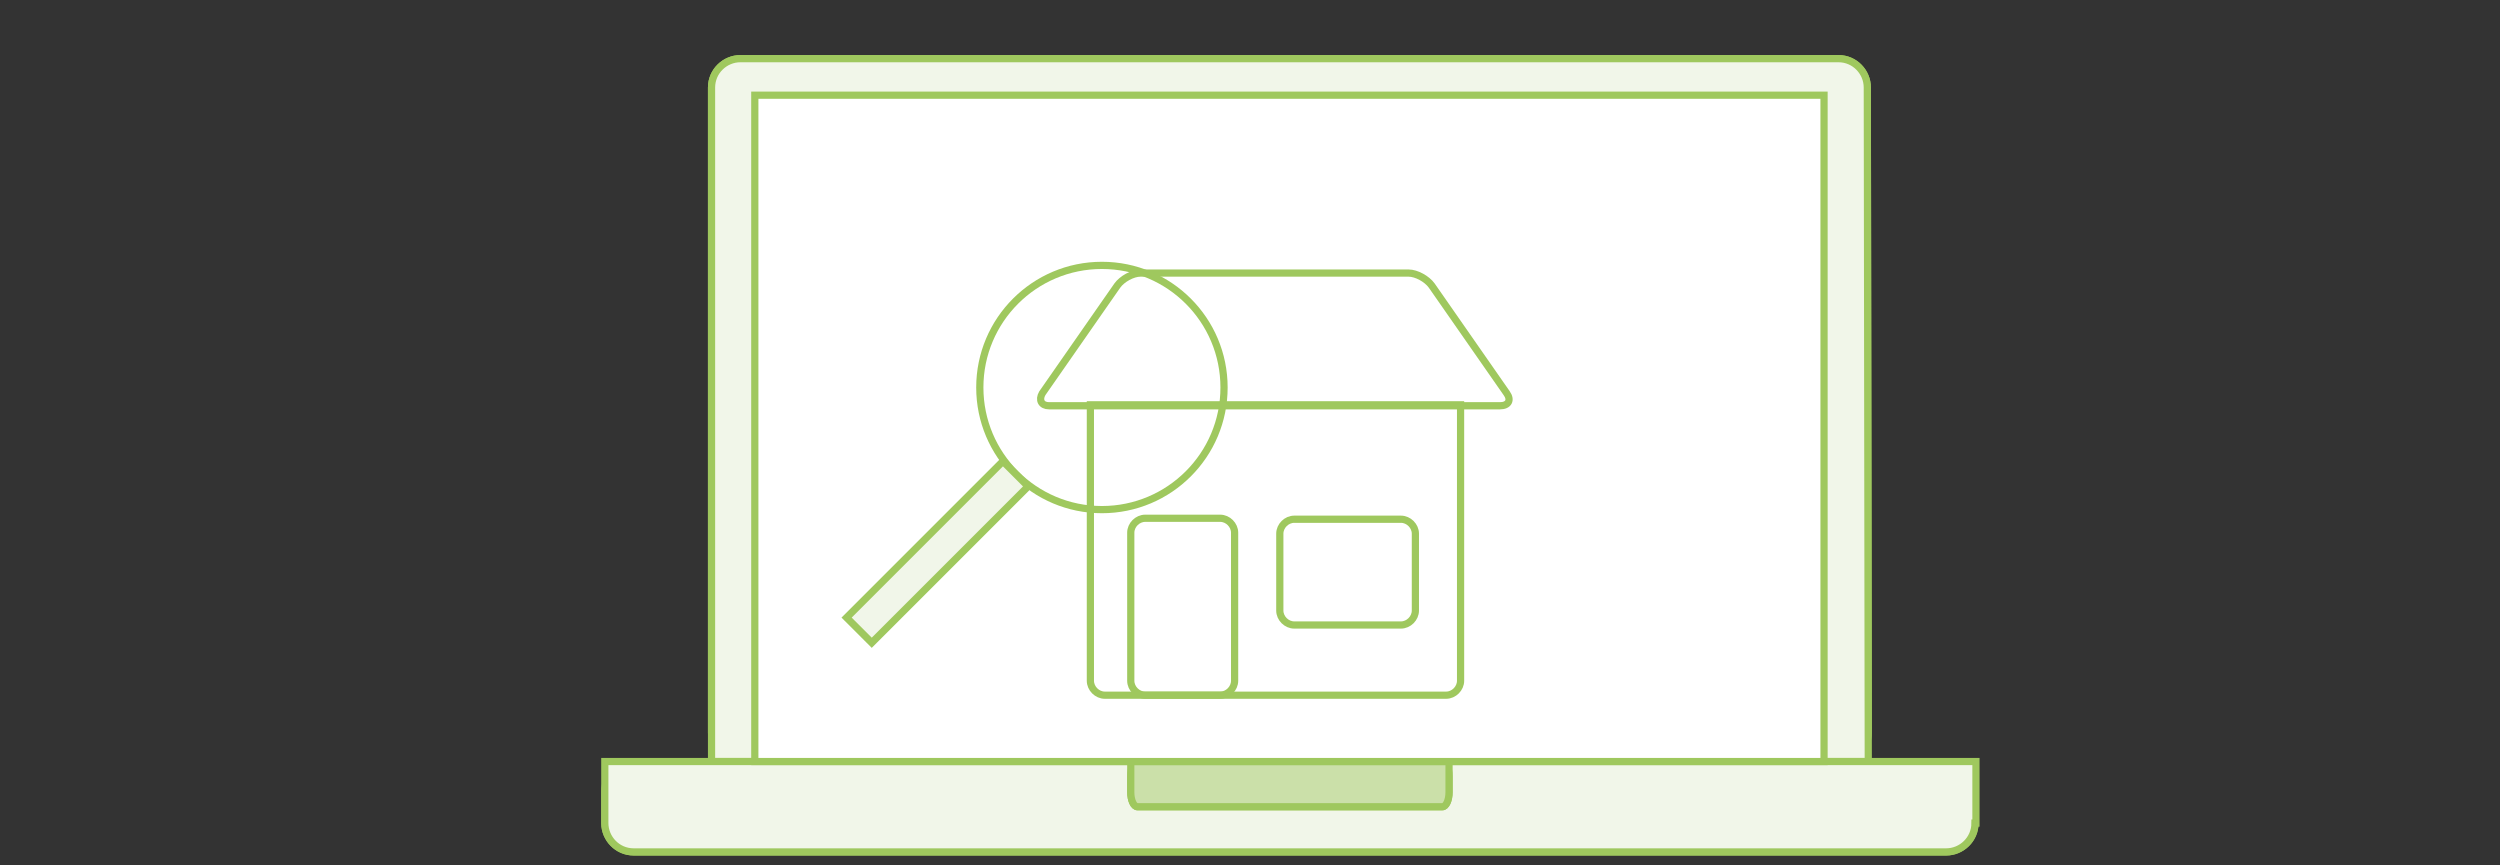 <?xml version="1.0" encoding="utf-8"?>
<!-- Generator: Adobe Illustrator 22.0.1, SVG Export Plug-In . SVG Version: 6.00 Build 0)  -->
<svg version="1.1" id="Layer_1" xmlns="http://www.w3.org/2000/svg" xmlns:xlink="http://www.w3.org/1999/xlink" x="0px" y="0px"
	 viewBox="0 0 260 90" style="enable-background:new 0 0 260 90;" xml:space="preserve">
<rect x="0" y="0" width="260" height="90" fill="#333333" stroke="none"/>
<style type="text/css">
	.st0{fill:#F1F6E9;stroke:#9FC85E;stroke-width:0.75;stroke-miterlimit:10;}
	.st1{fill:#CBE0A9;stroke:#9FC85E;stroke-width:0.75;stroke-miterlimit:10;}
	.st2{fill:#FFFFFF;stroke:#9FC85E;stroke-width:0.75;stroke-miterlimit:10;}
	.st3{fill:none;stroke:#9FC85E;stroke-width:0.75;stroke-miterlimit:10;}
</style>
<g>
	<path class="st0" d="M194.3,76.2c0,1.7-1.4,3-3,3H77c-1.7,0-3-1.4-3-3V9.1c0-1.7,1.4-3,3-3h114.2c1.7,0,3,1.4,3,3L194.3,76.2
		L194.3,76.2z"/>
	<path class="st0" d="M194.3,79.2H74V9.1c0-1.7,1.4-3,3-3h114.2c1.7,0,3,1.4,3,3L194.3,79.2L194.3,79.2z"/>
</g>
<g>
	<path class="st0" d="M205.4,85.6c0,1.7-1.4,3-3,3H65.9c-1.7,0-3-1.4-3-3v-3.3c0-1.7,1.4-3,3-3h136.5c1.7,0,3,1.4,3,3V85.6z"/>
	<path class="st0" d="M205.4,85.6c0,1.7-1.4,3-3,3H65.9c-1.7,0-3-1.4-3-3v-6.4h142.6V85.6z"/>
</g>
<g>
	<path class="st1" d="M150.7,82.4c0,0.8-0.3,1.5-0.7,1.5h-31.7c-0.4,0-0.7-0.7-0.7-1.5v-1.7c0-0.8,0.3-1.5,0.7-1.5H150
		c0.4,0,0.7,0.7,0.7,1.5L150.7,82.4L150.7,82.4z"/>
	<path class="st1" d="M150.7,82.4c0,0.8-0.3,1.5-0.7,1.5h-31.7c-0.4,0-0.7-0.7-0.7-1.5v-3.2h33.1L150.7,82.4L150.7,82.4z"/>
</g>
<rect x="78.5" y="9.9" class="st2" width="111.2" height="69.3"/>
<path class="st3" d="M151.9,70.8c0,0.8-0.7,1.5-1.5,1.5h-35.5c-0.8,0-1.5-0.7-1.5-1.5V42.1h38.5V70.8z"/>
<g>
	<path class="st3" d="M147.2,63.5c0,0.8-0.7,1.5-1.5,1.5h-11.1c-0.8,0-1.5-0.7-1.5-1.5v-8c0-0.8,0.7-1.5,1.5-1.5h11.1
		c0.8,0,1.5,0.7,1.5,1.5V63.5z"/>
</g>
<g>
	<path class="st3" d="M128.4,70.8c0,0.8-0.7,1.5-1.5,1.5h-7.8c-0.8,0-1.5-0.7-1.5-1.5V55.4c0-0.8,0.7-1.5,1.5-1.5h7.8
		c0.8,0,1.5,0.7,1.5,1.5V70.8z"/>
</g>
<g>
	<path class="st3" d="M146.5,28.4c0.8,0,1.9,0.6,2.4,1.3l7.8,11.2c0.5,0.7,0.2,1.3-0.7,1.3h-46.9c-0.8,0-1.1-0.6-0.7-1.3l7.8-11.2
		c0.5-0.7,1.6-1.3,2.4-1.3H146.5z"/>
</g>
<g>
	<circle class="st3" cx="114.6" cy="40.3" r="12.7"/>
	<rect x="86" y="55.6" transform="matrix(0.707 -0.707 0.707 0.707 -12.066 85.724)" class="st0" width="23" height="3.7"/>
</g>
</svg>
